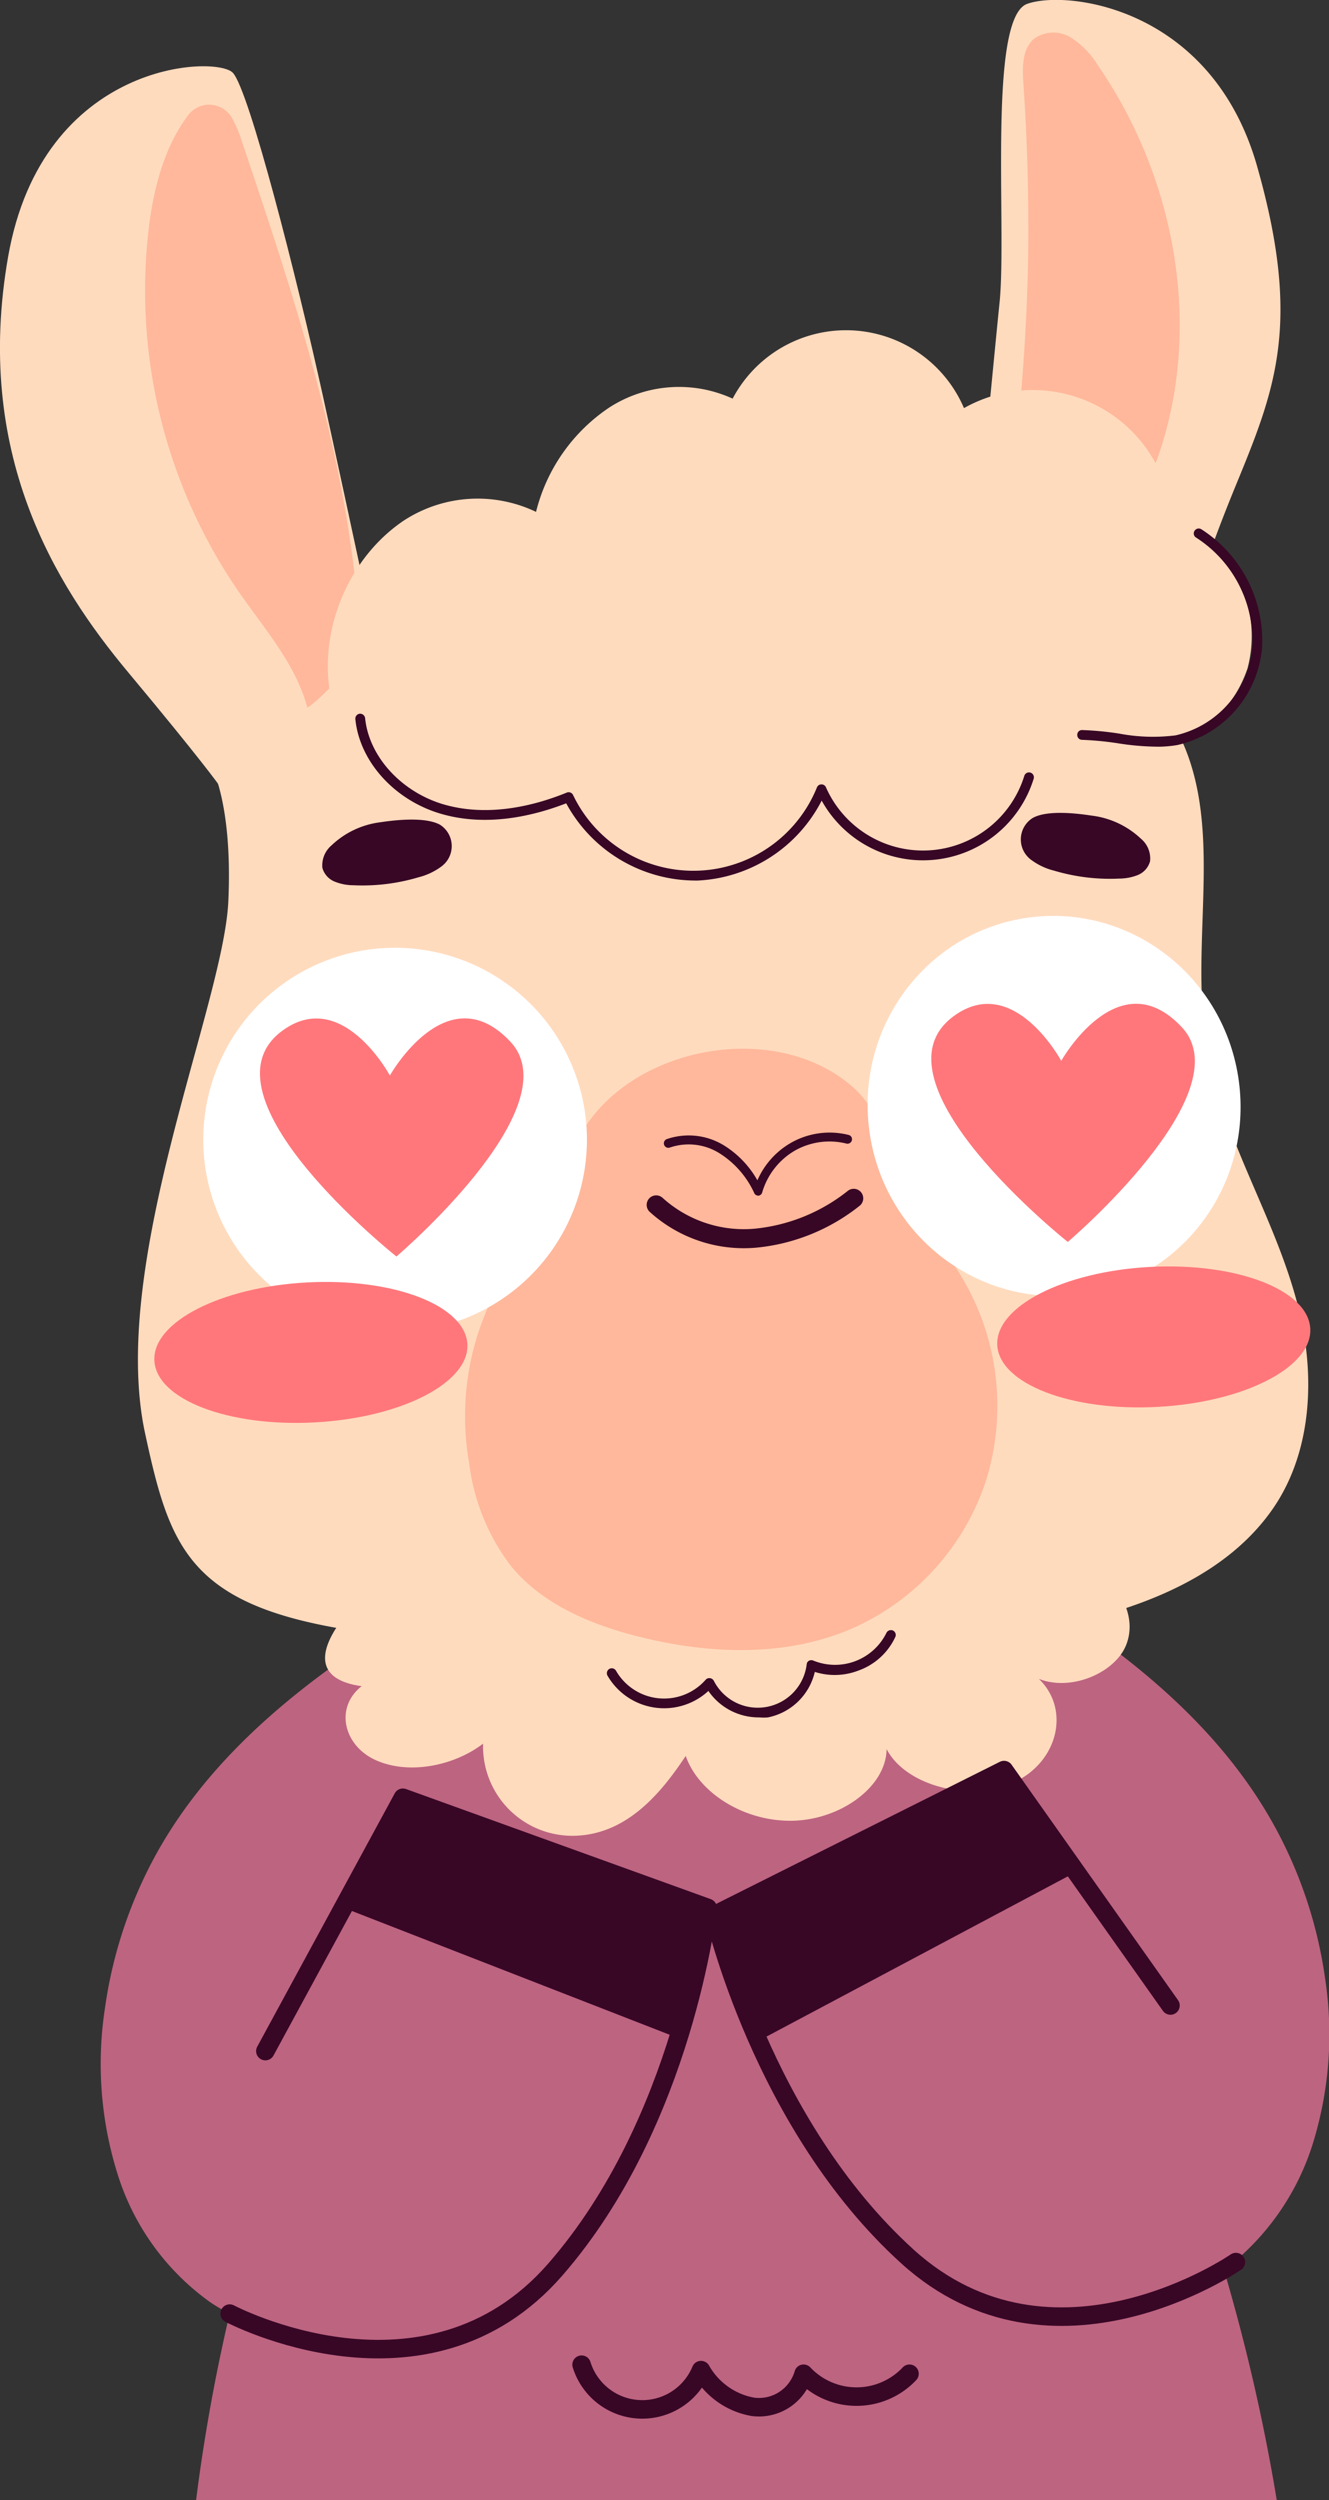 <svg id="Layer_1" data-name="Layer 1" xmlns="http://www.w3.org/2000/svg" viewBox="0 0 127.76 240.21"><rect x="0" y="0" width="127.76" height="240.21" fill="#333333" stroke="none"/><defs><style>.cls-1{fill:#bd6481;}.cls-2{fill:#ffdbbe;}.cls-3{fill:#ffb89b;}.cls-4{fill:#380725;}.cls-5,.cls-8{fill:none;stroke:#380725;stroke-linecap:round;stroke-linejoin:round;}.cls-5{stroke-width:1.83px;}.cls-6{fill:#fff;}.cls-7{fill:#ff777b;}.cls-8{stroke-width:1.78px;}</style></defs><path class="cls-1" d="M123.07,220s-.06,0-.08.07a184.44,184.44,0,0,1,5.08,22.14H24.18a172.65,172.65,0,0,1,3.23-17.93,18.12,18.12,0,0,1-1.81-1.05,23.82,23.82,0,0,1-9-12.46,35.32,35.32,0,0,1-1.18-15.84,43.09,43.09,0,0,1,4.71-14.4c4-7.42,10.07-13.24,16.72-18.11,1.62-1.2,3.27-2.33,4.94-3.42l.55-.36c1.95-1.25,4.36-.39,6.57.19a24.3,24.3,0,0,1,2.91,1h0c4.33,1.72,9,4.62,13.32,6.82L75,166l2-.12,2.09-.12a1.6,1.6,0,0,1,0-.21c.83-.33,1.68-.72,2.56-1.16.54-.26,1.08-.52,1.64-.82l1.38-.73,1.76-1h0c1.07-.58,2.16-1.19,3.26-1.77L90,160l1.43-.75A39.38,39.38,0,0,1,99.2,156c2.22-.58,4.61-1.43,6.57-.18,1,.65,2,1.31,3,2,1.47,1,2.9,2,4.31,3.15,5.94,4.59,11.27,10,14.92,16.75a42.74,42.74,0,0,1,4.72,14.4A35.47,35.47,0,0,1,131.52,208a24.3,24.3,0,0,1-8.41,12Z" transform="translate(-5.33 -2)"/><path class="cls-2" d="M41.62,171.18c3.25,1.36,7.51.38,10.15-1.66a8.59,8.59,0,0,0,8.9,8.85c5-.18,8.26-4.17,10.58-7.67,1.21,3.5,5.53,6.29,10.19,6.23s9.09-3.25,9.12-6.89c1.82,3.53,8,5.15,12.24,3.2s5.45-7,2.4-9.94c3.15,1.24,7.34-.61,8.39-3.26s-.51-5.59-3.08-7.48-6-2.91-9.37-3.7a94.2,94.2,0,0,0-37.74-.74c-7,1.3-16.66,2-22,6.25-2.76,2.15-8.57,8.62-1.3,9.63C37.44,166.08,38.38,169.84,41.62,171.18Z" transform="translate(-5.33 -2)"/><path class="cls-2" d="M98.21,64.47s2.49-26.34,3.21-33.4-1.16-27.34,2.66-28.7,17.75.31,22.1,15.61,1.69,21.56-2.19,31a165.14,165.14,0,0,0-6.07,17.64Z" transform="translate(-5.33 -2)"/><path class="cls-3" d="M103.71,10c-.11-1.54-.13-3.34,1.07-4.31a3.21,3.21,0,0,1,3.52-.07,8.24,8.24,0,0,1,2.58,2.67c7.34,10.63,10,24.66,6,36.92-1.18,3.56-3,7.11-6.14,9.32-2,1.42-7.19,3.8-8.75.49-.76-1.61.27-4.41.5-6.08q.48-3.63.83-7.28.7-7.44.85-14.91Q104.28,18.34,103.71,10Z" transform="translate(-5.33 -2)"/><path class="cls-2" d="M25.42,75.16s2.31,3.48,1.86,13.43-11.52,34.85-8,51.13,5.84,20.73,54.89,20.44c15.25-.1,43.55,1.2,53.53-13.22,3.45-5,4-11.53,2.85-17.49-1.85-9.49-7.7-17.49-9.24-27.11-2-12.14,3.48-25.52-6.68-35.19-7.35-7-18.49-8.79-28.08-10.53a61,61,0,0,0-41.21,7.16Z" transform="translate(-5.33 -2)"/><path class="cls-4" d="M41.89,81a8.29,8.29,0,0,0-4.68,2.21,2.53,2.53,0,0,0-.89,2.17,2,2,0,0,0,1.18,1.32,4.77,4.77,0,0,0,1.8.35,18.81,18.81,0,0,0,6.28-.77,6.18,6.18,0,0,0,2.14-1,2.43,2.43,0,0,0-.12-4.06C46.16,80.47,43.4,80.77,41.89,81Z" transform="translate(-5.33 -2)"/><path class="cls-2" d="M26.43,77.49s-1.69-2.41-8.78-10.9S2.81,45.53,6.11,26.67,26.15,7.29,27.72,9s6.15,19.66,8.68,31.17,6.34,29.45,6.34,29.45Z" transform="translate(-5.33 -2)"/><path class="cls-3" d="M34.88,70c-1.12-4.2-4.13-7.58-6.61-11.16a51,51,0,0,1-8.63-35C20.11,20,21.17,16,23.47,13a2.52,2.52,0,0,1,4.16.34,10.19,10.19,0,0,1,.77,1.7C33.1,29,37.82,43,39.45,57.5a22,22,0,0,1,0,6.58C39,66.25,36.68,68.69,34.88,70Z" transform="translate(-5.33 -2)"/><path class="cls-2" d="M44.17,52a13,13,0,0,1,12.69-.82,17,17,0,0,1,7-10,12.36,12.36,0,0,1,11.9-.88A12.33,12.33,0,0,1,98,41.21a13.44,13.44,0,0,1,20,10.57,12.19,12.19,0,0,1,7.26,14.42,12.11,12.11,0,0,1-14,8,13.82,13.82,0,0,1-17.82,13.5C89.3,86.44,86,83.21,83,79.88a14.34,14.34,0,0,1-7.15,7.66,11.26,11.26,0,0,1-10.29-.43c-3.92-2.37-5.73-7-7.15-11.4A13.08,13.08,0,0,1,44,77.9C33.53,72.7,35.38,57.89,44.17,52Z" transform="translate(-5.33 -2)"/><path class="cls-4" d="M110.27,80.36A8.36,8.36,0,0,1,115,82.57a2.48,2.48,0,0,1,.89,2.17,2,2,0,0,1-1.18,1.33,4.91,4.91,0,0,1-1.79.34,18.84,18.84,0,0,1-6.29-.77,6.13,6.13,0,0,1-2.13-1,2.43,2.43,0,0,1,.12-4.06C106,79.82,108.76,80.13,110.27,80.36Z" transform="translate(-5.33 -2)"/><path class="cls-4" d="M72.26,86.6a14.17,14.17,0,0,1-12.5-7.42c-3.13,1.21-7.63,2.3-12.06,1s-7.8-5-8.21-9.09a.48.48,0,0,1,.42-.52.49.49,0,0,1,.52.43c.37,3.68,3.47,7.08,7.54,8.28,4.36,1.27,8.85.09,11.84-1.13a.47.47,0,0,1,.61.23,12.82,12.82,0,0,0,23.44-.72.46.46,0,0,1,.43-.3.46.46,0,0,1,.44.28,10.2,10.2,0,0,0,19.07-1.1.47.47,0,0,1,.9.28,11.14,11.14,0,0,1-20.38,2.1A14.16,14.16,0,0,1,72.4,86.6Z" transform="translate(-5.33 -2)"/><path class="cls-4" d="M116.79,73.74a25.15,25.15,0,0,1-4-.33,30.56,30.56,0,0,0-3.44-.33.46.46,0,0,1-.46-.48.45.45,0,0,1,.47-.46,29.8,29.8,0,0,1,3.56.34,17.4,17.4,0,0,0,5.42.17,9.51,9.51,0,0,0,7.38-8.59,11.77,11.77,0,0,0-5.42-10.42.46.46,0,0,1-.13-.65.47.47,0,0,1,.65-.14,12.72,12.72,0,0,1,5.84,11.28,10.5,10.5,0,0,1-8.15,9.45A11.37,11.37,0,0,1,116.79,73.74Z" transform="translate(-5.33 -2)"/><path class="cls-3" d="M61.05,111.16c-1.16,2.13-1.83,4.49-2.89,6.66-1.61,3.29-4.1,6.09-5.73,9.36a25.92,25.92,0,0,0-2,15.38,20.32,20.32,0,0,0,4,9.87c3,3.69,7.67,5.65,12.3,6.81,6.94,1.75,14.53,2,21-1a23.55,23.55,0,0,0,12.39-14A24.1,24.1,0,0,0,98.3,125.6c-1.71-3.14-4.11-5.88-5.67-9.09-1.65-3.41-2.42-7.43-5.23-10C79.88,99.81,65.77,102.52,61.05,111.16Z" transform="translate(-5.33 -2)"/><path class="cls-5" d="M68.41,117.76a12.56,12.56,0,0,0,9.53,3.2,17.93,17.93,0,0,0,9.46-3.83" transform="translate(-5.33 -2)"/><path class="cls-4" d="M78.19,116.87a.41.41,0,0,1-.35-.24,8.87,8.87,0,0,0-3.33-3.82,5.58,5.58,0,0,0-4.78-.56.43.43,0,0,1-.3-.81,6.48,6.48,0,0,1,5.52.62,9.33,9.33,0,0,1,3.19,3.34,7.7,7.7,0,0,1,3.17-3.57,7.51,7.51,0,0,1,5.6-.79.42.42,0,0,1,.31.52.43.43,0,0,1-.52.31,6.75,6.75,0,0,0-5,.7,6.88,6.88,0,0,0-3.1,4,.43.43,0,0,1-.37.31Z" transform="translate(-5.33 -2)"/><path class="cls-4" d="M78.33,167a5.86,5.86,0,0,1-4.9-2.54,6.29,6.29,0,0,1-9.7-1.47.48.48,0,0,1,.18-.65.47.47,0,0,1,.64.18,5.33,5.33,0,0,0,8.62.86.46.46,0,0,1,.41-.15.49.49,0,0,1,.37.25,4.74,4.74,0,0,0,8.93-1.58.43.43,0,0,1,.23-.35.5.5,0,0,1,.43,0,5.51,5.51,0,0,0,7-2.66.48.48,0,0,1,.62-.24.47.47,0,0,1,.24.62,6.19,6.19,0,0,1-3.52,3.22,6.33,6.33,0,0,1-4.22.14A5.8,5.8,0,0,1,79.16,167,4.67,4.67,0,0,1,78.33,167Z" transform="translate(-5.33 -2)"/><ellipse class="cls-6" cx="106.65" cy="108.25" rx="17.92" ry="18.26" transform="translate(-18.73 13.1) rotate(-7.62)"/><path class="cls-7" d="M107.35,103.92s-4.6-8.55-10.37-4.27c-8.44,6.25,11,21.67,11,21.67s16.79-14.27,11-20.59C112.86,94.12,107.35,103.92,107.35,103.92Z" transform="translate(-5.33 -2)"/><path class="cls-6" d="M61.59,109.05A18.44,18.44,0,1,1,40.86,93.22,18.46,18.46,0,0,1,61.59,109.05Z" transform="translate(-5.33 -2)"/><path class="cls-7" d="M42.81,105.33s-4.6-8.56-10.37-4.28c-8.43,6.26,11,21.67,11,21.67s16.78-14.27,11-20.59C48.32,95.52,42.81,105.33,42.81,105.33Z" transform="translate(-5.33 -2)"/><path class="cls-7" d="M50.26,131.14c.2,3.71-6.38,7.08-14.69,7.52s-15.2-2.21-15.4-5.93,6.38-7.08,14.69-7.52S50.06,127.42,50.26,131.14Z" transform="translate(-5.33 -2)"/><path class="cls-7" d="M131.29,129.65c.2,3.71-6.38,7.08-14.69,7.52s-15.2-2.22-15.4-5.93,6.38-7.08,14.69-7.52S131.1,125.93,131.29,129.65Z" transform="translate(-5.33 -2)"/><polygon class="cls-4" points="33.06 183.3 65.22 195.82 68.03 183.3 38.74 172.73 33.06 183.3"/><path class="cls-8" d="M27.41,224.28s18.89,10,31.3-4.23S73.36,185.3,73.36,185.3l-29.3-10.58L30.84,199.06" transform="translate(-5.33 -2)"/><polygon class="cls-4" points="103.35 179.9 72.87 196.1 68.62 184 96.47 170.06 103.35 179.9"/><path class="cls-8" d="M124.14,219.33s-17.58,12.15-31.58-.54S74,186,74,186l27.85-13.94,16,22.62" transform="translate(-5.33 -2)"/><path class="cls-8" d="M61.24,229.19a6.11,6.11,0,0,0,11.48.52,7.15,7.15,0,0,0,5,3.53,4.47,4.47,0,0,0,4.86-3.18,7,7,0,0,0,10.18,0" transform="translate(-5.33 -2)"/></svg>